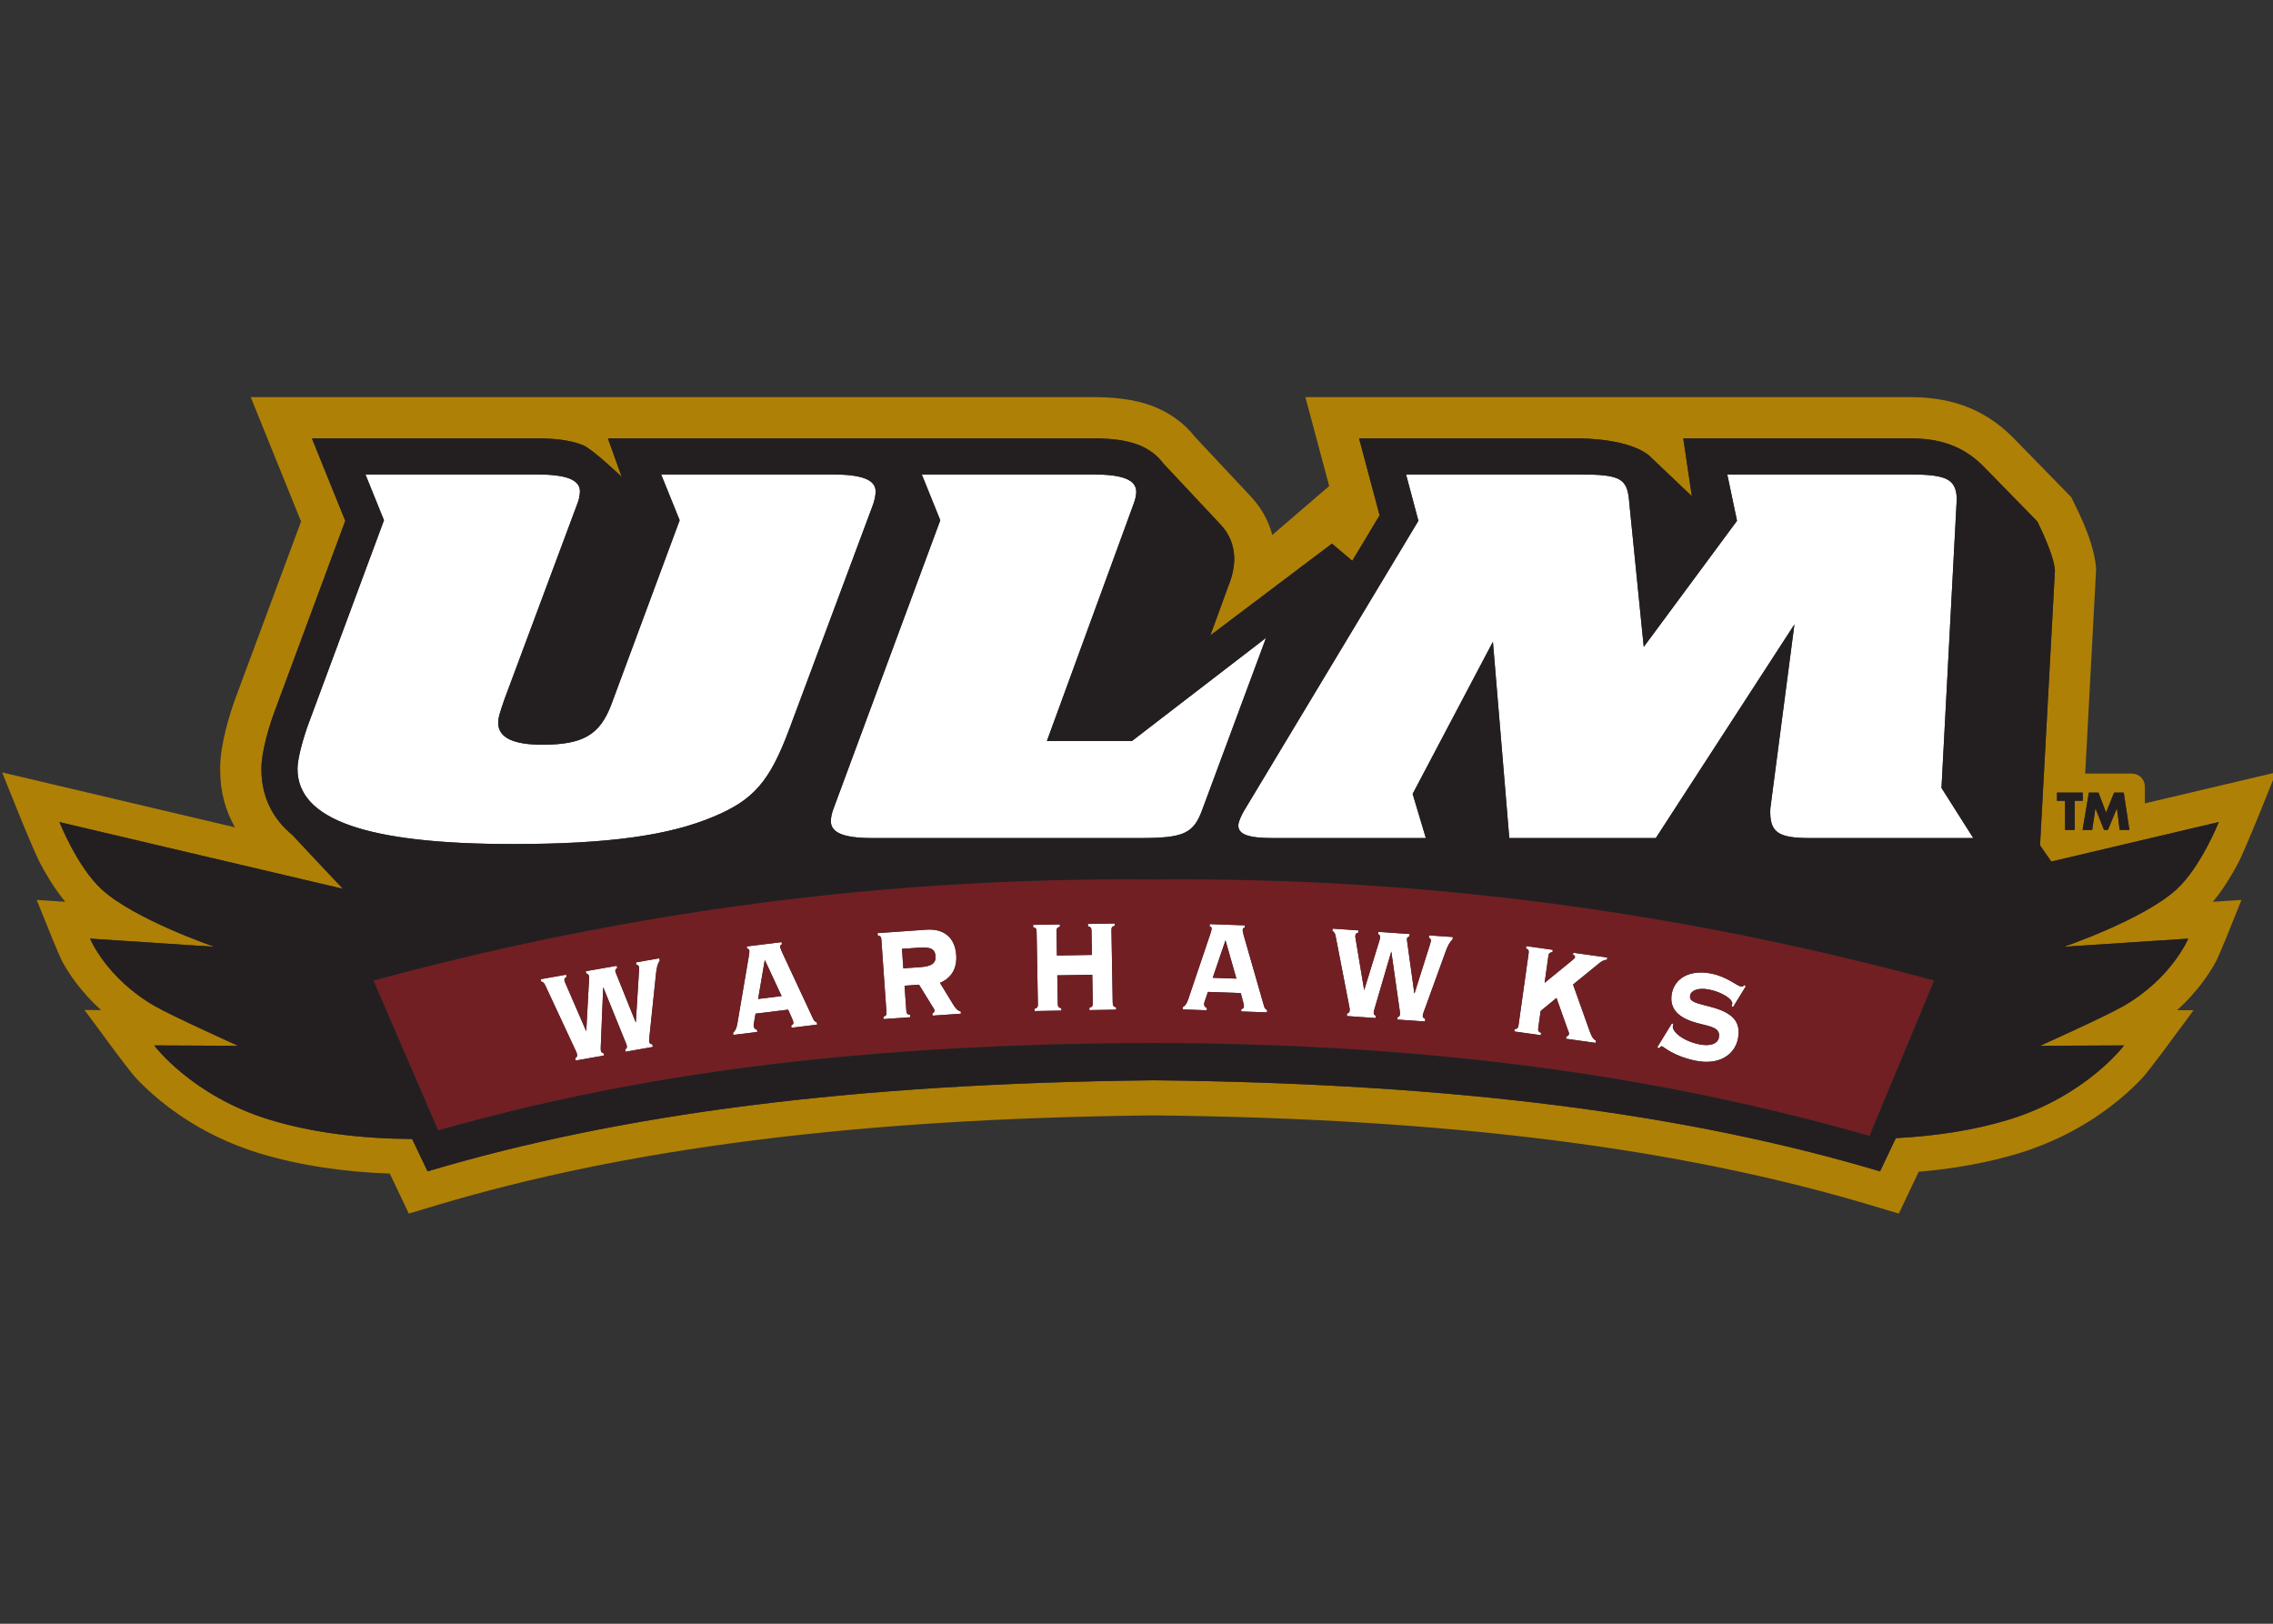 <?xml version="1.0" encoding="UTF-8" standalone="no"?>
<!-- Created with Inkscape (http://www.inkscape.org/) -->

<svg
   xmlns:dc="http://purl.org/dc/elements/1.1/"
   xmlns:cc="http://creativecommons.org/ns#"
   xmlns:rdf="http://www.w3.org/1999/02/22-rdf-syntax-ns#"
   xmlns:svg="http://www.w3.org/2000/svg"
   xmlns="http://www.w3.org/2000/svg"
   version="1.1"
   width="280"
   height="200"
   id="svg2"
   xml:space="preserve"><rect width="100%" height="100%" fill="#333333" stroke="none"/><defs
     id="defs6"><clipPath
       id="clipPath18"><path
         d="m 0,0 1224,0 0,1584 L 0,1584 0,0 z"
         id="path20" /></clipPath></defs><g
     transform="matrix(1.197,0,0,-1.197,-778.675,1641.83)"
     id="g10"><g
       id="g12" /><path
       d="m 723.92,1287.57 c 4.178,1.737 5.81,3.646 7.811,8.974 l 8.537,22.887 c 0.273,0.675 0.365,1.234 0.365,1.626 0,1.18 -1.366,1.74 -4.452,1.74 l -17.618,0 1.904,-4.711 -7.047,-19.001 c -1.179,-3.087 -2.907,-4.096 -7.085,-4.096 -2.997,0 -4.54,0.728 -4.54,2.245 0,0.504 0.092,0.84 0.633,2.41 l 7.503,20.126 c 0.182,0.393 0.273,1.008 0.273,1.287 0,1.18 -1.361,1.74 -4.45,1.74 l -17.623,0 1.907,-4.711 -7.721,-20.811 c -0.631,-1.683 -1.178,-3.758 -1.178,-4.77 0,-5.216 7.083,-7.738 22.162,-7.738 9.901,0 16.079,0.897 20.619,2.803"
       id="path3658"
       style="fill:#ffffff;fill-opacity:1;fill-rule:nonzero;stroke:none" /><path
       d="m 736.301,1288.412 c -0.181,-0.449 -0.273,-0.953 -0.273,-1.29 0,-1.176 1.273,-1.739 4.272,-1.739 l 27.522,0 c 4.541,0 5.536,0.447 6.447,2.971 l 6.542,17.629 -13.798,-10.612 -8.753,0 8.925,24.399 c 0.182,0.448 0.271,0.953 0.271,1.232 0,1.235 -1.363,1.795 -4.453,1.795 l -17.617,0 1.902,-4.711 -10.987,-29.674 z"
       id="path3660"
       style="fill:#ffffff;fill-opacity:1;fill-rule:nonzero;stroke:none" /><path
       d="m 851.898,1320.331 c -0.091,1.96 -1,2.466 -4.813,2.466 l -18.804,0 1,-4.766 -9.599,-12.977 -1.482,14.769 c -0.183,2.58 -0.816,2.974 -5.178,2.974 l -17.8,0 1.271,-4.766 -17.98,-29.897 c -0.273,-0.508 -0.553,-1.066 -0.553,-1.463 0,-0.896 1.002,-1.288 3.544,-1.288 l 15.755,0 -1.359,4.544 8.26,15.657 1.686,-20.201 15.077,0 14.266,21.987 -2.482,-18.958 c -0.091,-2.411 0.724,-3.029 4.084,-3.029 l 16.804,0 -3.271,5.16 1.574,29.788 z"
       id="path3662"
       style="fill:#ffffff;fill-opacity:1;fill-rule:nonzero;stroke:none" /><path
       d="m 715.962,1272.588 0.045,-0.232 c 0.172,-0.037 0.256,-0.106 0.286,-0.292 0.008,-0.032 -0.002,-0.137 -0.01,-0.343 l -0.327,-5.326 -1.977,4.917 c -0.076,0.192 -0.122,0.304 -0.129,0.338 -0.029,0.167 0.037,0.264 0.189,0.36 l -0.044,0.231 -3.191,-0.561 0.044,-0.235 c 0.174,-0.036 0.257,-0.109 0.291,-0.289 0.004,-0.05 0.012,-0.153 0.002,-0.342 l -0.284,-5.319 -2.114,4.878 c -0.07,0.141 -0.117,0.256 -0.129,0.336 -0.036,0.201 0.032,0.298 0.214,0.38 l -0.045,0.235 -2.617,-0.464 0.043,-0.229 c 0.253,-0.079 0.33,-0.204 0.438,-0.423 l 3.146,-6.755 c 0.065,-0.123 0.099,-0.222 0.109,-0.304 0.043,-0.232 0,-0.311 -0.182,-0.393 l 0.047,-0.266 2.922,0.516 -0.042,0.232 c -0.177,0.037 -0.258,0.107 -0.293,0.292 -0.012,0.083 -0.007,0.202 -0.007,0.36 l 0.253,6.15 2.313,-5.701 c 0.056,-0.142 0.103,-0.252 0.118,-0.338 0.031,-0.184 -0.024,-0.278 -0.172,-0.375 l 0.04,-0.232 2.807,0.496 -0.046,0.267 c -0.202,0.031 -0.296,0.102 -0.328,0.25 -0.017,0.118 -0.011,0.238 0.008,0.377 l 0.701,6.714 c 0.055,0.487 0.136,0.898 0.376,1.282 l -0.039,0.233 -2.416,-0.425 z"
       id="path3664"
       style="fill:#ffffff;fill-opacity:1;fill-rule:nonzero;stroke:none" /><path
       d="m 728.541,1268.826 0.688,4.017 1.731,-3.719 -2.419,-0.298 z m 5.627,-1.964 -3.164,6.778 c -0.112,0.259 -0.182,0.453 -0.184,0.506 -0.024,0.183 0.02,0.256 0.169,0.293 l -0.029,0.235 -3.587,-0.442 0.03,-0.233 c 0.153,0 0.212,-0.061 0.239,-0.245 0.005,-0.068 -0.011,-0.258 -0.058,-0.533 l -1.119,-6.573 c -0.092,-0.541 -0.131,-0.985 -0.501,-1.286 l 0.027,-0.236 2.462,0.302 -0.028,0.237 c -0.2,0.041 -0.312,0.149 -0.339,0.367 -0.01,0.084 -0.008,0.169 0.02,0.29 l 0.173,0.992 3.353,0.411 0.409,-0.92 c 0.075,-0.179 0.119,-0.292 0.129,-0.375 0.018,-0.151 -0.052,-0.261 -0.225,-0.333 l 0.029,-0.236 2.64,0.323 -0.028,0.236 c -0.265,0.086 -0.32,0.234 -0.418,0.442"
       id="path3666"
       style="fill:#ffffff;fill-opacity:1;fill-rule:nonzero;stroke:none" /><path
       d="m 745.27,1272.104 -1.784,-0.126 -0.142,2.007 1.728,0.117 c 1.135,0.08 1.669,-0.07 1.729,-0.875 0.053,-0.743 -0.454,-1.05 -1.531,-1.123 m 3.211,-3.624 -1.224,2 c 1.198,0.523 1.77,1.494 1.671,2.877 -0.115,1.703 -1.187,2.727 -3.055,2.599 l -5.043,-0.354 0.017,-0.237 c 0.295,-0.06 0.358,-0.142 0.382,-0.463 l 0.516,-7.401 c 0.022,-0.319 -0.029,-0.407 -0.314,-0.511 l 0.02,-0.236 2.75,0.193 -0.017,0.235 c -0.298,0.064 -0.375,0.142 -0.393,0.464 l -0.18,2.545 1.489,0.104 1.353,-2.192 c 0.105,-0.178 0.229,-0.306 0.238,-0.457 0.01,-0.136 -0.066,-0.242 -0.216,-0.304 l 0.017,-0.234 2.917,0.2 -0.018,0.239 c -0.382,0.073 -0.6,0.414 -0.91,0.933"
       id="path3668"
       style="fill:#ffffff;fill-opacity:1;fill-rule:nonzero;stroke:none" /><path
       d="m 765.033,1268.446 -0.129,7.415 c -0.008,0.322 0.047,0.409 0.337,0.496 l -0.006,0.236 -2.756,-0.048 0.004,-0.234 c 0.29,-0.082 0.362,-0.163 0.369,-0.487 l 0.042,-2.465 -3.602,-0.061 -0.04,2.466 c -0.007,0.319 0.057,0.406 0.348,0.496 l -0.005,0.235 -2.754,-0.047 0.004,-0.237 c 0.293,-0.078 0.349,-0.162 0.356,-0.484 l 0.13,-7.416 c 0.003,-0.323 -0.048,-0.405 -0.345,-0.496 l 0.009,-0.236 2.76,0.05 -0.008,0.236 c -0.291,0.077 -0.364,0.16 -0.365,0.48 l -0.053,2.911 3.6,0.059 0.053,-2.907 c 0.003,-0.32 -0.063,-0.406 -0.355,-0.494 l 0.006,-0.237 2.756,0.048 -0.002,0.236 c -0.291,0.082 -0.347,0.163 -0.354,0.485"
       id="path3670"
       style="fill:#ffffff;fill-opacity:1;fill-rule:nonzero;stroke:none" /><path
       d="m 776.64,1274.866 1.121,-3.945 -2.434,0.085 1.313,3.86 z m -1.917,-6.967 c -0.197,0.075 -0.288,0.195 -0.28,0.415 0.002,0.084 0.019,0.167 0.064,0.286 l 0.326,0.953 3.38,-0.12 0.255,-0.971 c 0.049,-0.187 0.074,-0.308 0.067,-0.392 -10e-4,-0.153 -0.088,-0.25 -0.271,-0.291 l -0.009,-0.238 2.659,-0.095 0.01,0.238 c -0.246,0.126 -0.283,0.277 -0.345,0.5 l -2.064,7.19 c -0.073,0.273 -0.108,0.476 -0.107,0.528 0.008,0.187 0.065,0.25 0.217,0.264 l 0.008,0.237 -3.614,0.127 -0.01,-0.238 c 0.154,-0.021 0.208,-0.091 0.201,-0.277 -0.003,-0.068 -0.049,-0.255 -0.141,-0.522 l -2.134,-6.315 c -0.171,-0.52 -0.282,-0.953 -0.691,-1.193 l -0.008,-0.234 2.477,-0.09 0.01,0.238 z"
       id="path3672"
       style="fill:#ffffff;fill-opacity:1;fill-rule:nonzero;stroke:none" /><path
       d="m 787.969,1275.316 1.42,-7.317 c 0.031,-0.135 0.039,-0.238 0.031,-0.322 -0.013,-0.236 -0.073,-0.3 -0.275,-0.34 l -0.016,-0.268 2.958,-0.208 0.019,0.239 c -0.163,0.078 -0.226,0.167 -0.215,0.352 0.007,0.084 0.043,0.2 0.082,0.35 l 1.731,5.908 0.867,-6.091 c 0.016,-0.154 0.036,-0.27 0.027,-0.355 -0.011,-0.186 -0.086,-0.264 -0.256,-0.323 l -0.018,-0.234 2.85,-0.2 0.019,0.27 c -0.19,0.081 -0.264,0.171 -0.254,0.323 0.003,0.119 0.044,0.233 0.093,0.364 l 2.303,6.345 c 0.173,0.461 0.35,0.839 0.678,1.154 l 0.019,0.236 -2.447,0.172 -0.019,-0.236 c 0.164,-0.078 0.228,-0.169 0.213,-0.354 -0.002,-0.033 -0.038,-0.132 -0.091,-0.334 l -1.608,-5.086 -0.728,5.251 c -0.027,0.205 -0.047,0.324 -0.044,0.359 0.01,0.168 0.099,0.246 0.27,0.301 l 0.019,0.237 -3.236,0.224 -0.016,-0.234 c 0.162,-0.08 0.226,-0.168 0.209,-0.354 -0.002,-0.05 -0.025,-0.148 -0.08,-0.332 l -1.562,-5.087 -0.872,5.24 c -0.029,0.157 -0.049,0.274 -0.04,0.36 0.012,0.2 0.102,0.28 0.297,0.316 l 0.017,0.239 -2.655,0.183 -0.016,-0.236 c 0.226,-0.133 0.273,-0.272 0.326,-0.512"
       id="path3674"
       style="fill:#ffffff;fill-opacity:1;fill-rule:nonzero;stroke:none" /><path
       d="m 809.118,1265.331 c -0.276,0.125 -0.335,0.216 -0.29,0.535 l 0.245,1.724 1.63,1.342 1.141,-3.214 c 0.071,-0.199 0.162,-0.348 0.143,-0.499 -0.018,-0.134 -0.117,-0.221 -0.274,-0.249 l -0.034,-0.236 3.061,-0.429 0.031,0.234 c -0.354,0.168 -0.494,0.546 -0.701,1.104 l -1.663,4.67 2.666,2.169 c 0.208,0.174 0.427,0.347 0.826,0.377 l 0.029,0.236 -3.495,0.488 -0.033,-0.23 c 0.164,-0.025 0.228,-0.086 0.206,-0.233 -0.013,-0.085 -0.16,-0.219 -0.395,-0.408 l -2.728,-2.226 0.38,2.727 c 0.046,0.318 0.123,0.39 0.428,0.433 l 0.029,0.237 -2.727,0.383 -0.034,-0.233 c 0.275,-0.127 0.319,-0.218 0.273,-0.536 l -1.032,-7.345 c -0.044,-0.318 -0.11,-0.393 -0.414,-0.437 l -0.03,-0.233 2.732,-0.382 0.03,0.231 z"
       id="path3676"
       style="fill:#ffffff;fill-opacity:1;fill-rule:nonzero;stroke:none" /><path
       d="m 822.746,1266.203 -0.153,0.135 -1.509,-2.461 0.155,-0.135 c 0.14,0.148 0.23,0.235 0.322,0.216 0.152,-0.031 1.155,-1.034 3.547,-1.502 2.303,-0.443 3.94,0.596 4.272,2.287 0.341,1.76 -0.581,2.676 -2.757,3.256 -1.5,0.394 -2.298,0.517 -2.164,1.193 0.1,0.515 0.822,0.824 1.951,0.603 1.332,-0.26 2.469,-1.012 2.381,-1.475 -0.012,-0.054 -0.055,-0.114 -0.082,-0.212 l 0.155,-0.134 1.321,2.153 -0.156,0.136 c -0.136,-0.183 -0.218,-0.183 -0.366,-0.151 -0.42,0.079 -1.413,1.012 -3.062,1.332 -2.175,0.423 -3.718,-0.479 -4.026,-2.039 -0.301,-1.577 0.646,-2.585 2.83,-3.116 1.318,-0.323 2.192,-0.475 2.008,-1.44 -0.119,-0.612 -0.832,-0.922 -1.976,-0.698 -1.698,0.329 -2.875,1.317 -2.757,1.911 0.009,0.05 0.031,0.099 0.066,0.141"
       id="path3678"
       style="fill:#ffffff;fill-opacity:1;fill-rule:nonzero;stroke:none" /><path
       d="m 875.715,1275.036 c 0,0 -1.677,-4.056 -6.625,-6.918 -1.876,-1.082 -8.623,-4.112 -8.623,-4.112 l 8.644,0.04 c 0,0 -3.877,-5.2 -11.873,-7.642 -3.586,-1.095 -7.552,-1.688 -11.612,-1.898 l -1.624,-3.418 c -19.778,5.899 -43.608,9.047 -74.708,9.371 -31.161,-0.324 -54.993,-3.472 -74.77,-9.371 l -1.587,3.331 c -5.112,0.027 -10.191,0.617 -14.675,1.985 -7.995,2.442 -11.873,7.642 -11.873,7.642 l 8.644,-0.04 c 0,0 -6.747,3.03 -8.622,4.112 -4.949,2.862 -6.621,6.918 -6.621,6.918 l 12.798,-0.839 c 0,0 -8.19,2.794 -11.592,5.897 -2.518,2.302 -4.356,6.938 -4.356,6.938 0,0 15.934,-3.767 29.17,-6.868 -1.971,2.091 -5.05,5.363 -5.182,5.519 -2.031,1.672 -3.204,3.91 -3.204,6.822 0,1.73 0.761,4.335 1.418,6.072 l 7.213,19.45 -3.435,8.485 23.134,0 c 1.643,0 3.339,-0.132 4.75,-0.689 0.974,-0.385 3.998,-3.272 3.998,-3.272 l -1.419,3.961 49.92,0 c 1.641,0 3.359,-0.129 4.782,-0.706 0.913,-0.373 1.818,-0.99 2.463,-1.883 l 5.909,-6.304 c 0.792,-0.848 1.383,-2.019 1.383,-3.514 0,-0.824 -0.211,-1.804 -0.546,-2.629 l -1.915,-5.237 12.517,9.443 2.089,-1.767 2.813,4.679 -2.113,7.918 22.644,0 c 5.516,-0.099 7.166,-1.681 7.439,-1.991 l 4.165,-3.961 -0.884,5.952 23.337,0 c 2.864,0 5.371,-0.646 7.617,-2.94 l 5.479,-5.605 c 0,0 0.456,-0.908 0.887,-1.933 0.417,-0.994 0.885,-2.271 0.928,-3.13 l -1.532,-28.27 1.159,-1.668 c 9.31,2.192 17.237,4.066 17.237,4.066 0,0 -1.838,-4.636 -4.358,-6.938 -3.4,-3.103 -11.591,-5.897 -11.591,-5.897 l 12.803,0.839 z m -13.505,15.027 2.653,0 0,-0.845 -0.829,0 0,-2.998 -0.995,0 0,2.998 -0.829,0 0,0.845 z m 3.282,0 0.989,0 0.778,-2.055 0.829,2.055 0.993,0 0.582,-3.843 -1.003,0 -0.278,2.212 -0.011,0 -0.921,-2.212 -0.399,0 -0.88,2.212 -0.009,0 -0.326,-2.212 -0.993,0 0.649,3.843 z m 15.319,-7.339 c 0.86,1.605 3.939,9.413 3.939,9.413 l -13.497,-3.186 0,1.74 c 0,0.733 -0.595,1.327 -1.33,1.327 l -4.809,0 1.122,21.002 c -0.074,1.723 -0.873,3.752 -1.249,4.655 -0.49,1.157 -1.313,2.792 -1.313,2.792 l -5.933,6.072 c -3.28,3.351 -7.03,4.216 -10.655,4.216 l -62.225,0 2.45,-9.149 -5.851,-5.032 c -0.427,1.587 -1.239,2.914 -2.203,3.944 l -5.755,6.141 c -1.176,1.516 -2.698,2.501 -4.126,3.081 -2.216,0.898 -4.615,1.015 -6.373,1.015 l -86.678,0 5.181,-12.795 -6.644,-17.897 c -0.676,-1.802 -1.685,-5.006 -1.685,-7.558 0,-2.382 0.546,-4.281 1.527,-6.019 -12.304,2.897 -23.954,5.651 -23.954,5.651 0,0 3.08,-7.808 3.94,-9.413 0.598,-1.121 1.462,-2.583 2.552,-3.901 l -2.941,0.195 c 0,0 1.214,-3.024 1.609,-3.988 0.42,-1.023 0.89,-2.119 1.055,-2.414 0.293,-0.535 0.748,-1.287 1.397,-2.144 0.647,-0.855 1.495,-1.822 2.563,-2.792 l -1.706,0.011 c 0,0 2.424,-3.29 3.214,-4.346 0.76,-1.008 1.679,-2.221 2.042,-2.611 0.586,-0.63 1.442,-1.473 2.57,-2.394 2.257,-1.837 5.634,-4.007 10.161,-5.389 4.218,-1.285 8.824,-1.925 13.431,-2.094 l 1.955,-4.113 2.962,0.885 c 19.335,5.765 42.789,8.891 73.703,9.217 30.884,-0.321 54.364,-3.447 73.71,-9.217 l 2.969,-0.885 2.042,4.302 c 3.546,0.302 7.049,0.907 10.313,1.905 4.53,1.382 7.907,3.552 10.164,5.389 1.128,0.921 1.985,1.764 2.57,2.394 0.365,0.39 1.283,1.603 2.043,2.611 0.793,1.056 3.197,4.319 3.197,4.319 l -1.694,0.01 c 1.072,0.97 1.915,1.935 2.568,2.799 0.648,0.857 1.103,1.609 1.398,2.144 0.163,0.295 0.633,1.391 1.053,2.414 0.396,0.964 1.609,3.988 1.609,3.988 l -2.944,-0.195 c 1.093,1.318 1.956,2.78 2.556,3.901"
       id="path3680"
       style="fill:#af8006;fill-opacity:1;fill-rule:nonzero;stroke:none" /><path
       d="m 728.541,1268.826 2.419,0.298 -1.731,3.719 -0.688,-4.017 z"
       id="path3682"
       style="fill:#711f23;fill-opacity:1;fill-rule:nonzero;stroke:none" /><path
       d="m 776.64,1274.866 -1.313,-3.86 2.434,-0.085 -1.121,3.945 z"
       id="path3684"
       style="fill:#711f23;fill-opacity:1;fill-rule:nonzero;stroke:none" /><path
       d="m 745.072,1274.102 -1.728,-0.116 0.142,-2.009 1.784,0.127 c 1.077,0.074 1.584,0.381 1.531,1.123 -0.06,0.806 -0.594,0.956 -1.729,0.875"
       id="path3686"
       style="fill:#711f23;fill-opacity:1;fill-rule:nonzero;stroke:none" /><path
       d="m 772.243,1267.985 c 0.409,0.24 0.521,0.673 0.691,1.192 l 2.134,6.316 c 0.093,0.267 0.139,0.454 0.142,0.522 0.007,0.186 -0.047,0.256 -0.201,0.277 l 0.009,0.238 3.615,-0.128 -0.008,-0.236 c -0.153,-0.014 -0.209,-0.077 -0.218,-0.264 -10e-4,-0.052 0.034,-0.255 0.107,-0.528 l 2.065,-7.19 c 0.061,-0.223 0.099,-0.374 0.345,-0.5 l -0.01,-0.239 -2.659,0.096 0.009,0.237 c 0.182,0.042 0.269,0.139 0.27,0.292 0.008,0.084 -0.018,0.205 -0.066,0.392 l -0.255,0.971 -3.38,0.119 -0.326,-0.952 c -0.045,-0.119 -0.063,-0.202 -0.065,-0.286 -0.008,-0.22 0.083,-0.34 0.28,-0.415 l -0.009,-0.238 -2.478,0.09 0.008,0.234 z m 15.416,8.08 2.654,-0.183 -0.016,-0.24 c -0.196,-0.036 -0.285,-0.115 -0.297,-0.316 -0.009,-0.086 0.011,-0.203 0.04,-0.36 l 0.872,-5.24 1.561,5.087 c 0.055,0.185 0.079,0.283 0.081,0.333 0.016,0.186 -0.047,0.273 -0.209,0.354 l 0.015,0.234 3.237,-0.225 -0.019,-0.236 c -0.171,-0.055 -0.261,-0.134 -0.271,-0.301 -0.002,-0.036 0.018,-0.154 0.044,-0.36 l 0.729,-5.251 1.607,5.086 c 0.054,0.202 0.089,0.301 0.091,0.334 0.016,0.185 -0.049,0.277 -0.213,0.354 l 0.02,0.237 2.446,-0.173 -0.018,-0.235 c -0.329,-0.316 -0.505,-0.693 -0.678,-1.154 l -2.304,-6.345 c -0.049,-0.132 -0.09,-0.245 -0.093,-0.365 -0.009,-0.152 0.065,-0.241 0.254,-0.323 l -0.018,-0.269 -2.85,0.199 0.018,0.235 c 0.17,0.058 0.245,0.136 0.255,0.323 0.009,0.085 -0.01,0.201 -0.027,0.355 l -0.866,6.09 -1.732,-5.908 c -0.039,-0.15 -0.075,-0.265 -0.082,-0.349 -0.01,-0.185 0.052,-0.275 0.215,-0.353 l -0.018,-0.238 -2.958,0.208 0.015,0.268 c 0.203,0.039 0.263,0.104 0.276,0.34 0.008,0.084 0,0.187 -0.031,0.322 l -1.42,7.317 c -0.053,0.24 -0.1,0.379 -0.327,0.511 l 0.017,0.237 z m 18.727,-10.351 c 0.304,0.045 0.37,0.12 0.414,0.438 l 1.032,7.344 c 0.046,0.319 0.002,0.41 -0.273,0.536 l 0.034,0.234 2.727,-0.384 -0.029,-0.236 c -0.305,-0.043 -0.382,-0.115 -0.428,-0.433 l -0.38,-2.728 2.728,2.227 c 0.235,0.189 0.382,0.322 0.395,0.408 0.022,0.147 -0.042,0.207 -0.206,0.233 l 0.033,0.23 3.495,-0.489 -0.029,-0.235 c -0.399,-0.031 -0.618,-0.203 -0.826,-0.377 l -2.666,-2.169 1.663,-4.671 c 0.207,-0.557 0.347,-0.935 0.701,-1.103 l -0.031,-0.234 -3.061,0.429 0.034,0.236 c 0.157,0.027 0.256,0.115 0.274,0.248 0.019,0.151 -0.072,0.301 -0.143,0.5 l -1.141,3.214 -1.63,-1.343 -0.245,-1.723 c -0.045,-0.319 0.014,-0.411 0.29,-0.535 l -0.03,-0.232 -2.732,0.383 0.03,0.232 z m 19.051,-1.563 c 1.144,-0.224 1.857,0.086 1.976,0.698 0.184,0.966 -0.691,1.117 -2.008,1.441 -2.184,0.53 -3.131,1.538 -2.83,3.115 0.308,1.56 1.851,2.462 4.026,2.039 1.649,-0.319 2.642,-1.252 3.062,-1.332 0.148,-0.031 0.23,-0.031 0.366,0.151 l 0.156,-0.135 -1.321,-2.153 -0.155,0.134 c 0.027,0.097 0.07,0.158 0.082,0.211 0.088,0.463 -1.049,1.215 -2.381,1.476 -1.129,0.221 -1.852,-0.088 -1.951,-0.604 -0.134,-0.676 0.664,-0.798 2.164,-1.193 2.176,-0.58 3.098,-1.496 2.757,-3.256 -0.332,-1.691 -1.969,-2.73 -4.272,-2.286 -2.392,0.467 -3.395,1.47 -3.547,1.501 -0.092,0.019 -0.182,-0.068 -0.322,-0.216 l -0.155,0.136 1.509,2.46 0.153,-0.135 c -0.035,-0.042 -0.057,-0.091 -0.066,-0.141 -0.118,-0.594 1.059,-1.581 2.757,-1.911 m -62.804,3.527 -0.006,0.237 c 0.292,0.088 0.358,0.174 0.355,0.494 l -0.052,2.907 -3.601,-0.06 0.053,-2.91 c 10e-4,-0.32 0.074,-0.403 0.365,-0.481 l 0.008,-0.236 -2.76,-0.05 -0.009,0.236 c 0.297,0.091 0.348,0.174 0.345,0.497 l -0.13,7.416 c -0.007,0.321 -0.062,0.405 -0.355,0.483 l -0.005,0.238 2.754,0.046 0.005,-0.234 c -0.291,-0.091 -0.355,-0.178 -0.348,-0.497 l 0.04,-2.466 3.602,0.062 -0.042,2.465 c -0.006,0.323 -0.079,0.405 -0.369,0.486 l -0.004,0.234 2.756,0.048 0.006,-0.236 c -0.29,-0.086 -0.345,-0.173 -0.337,-0.496 l 0.129,-7.415 c 0.007,-0.321 0.064,-0.403 0.355,-0.485 l 10e-4,-0.236 -2.756,-0.047 z m -16.141,-0.57 -0.017,0.233 c 0.151,0.063 0.226,0.169 0.216,0.306 -0.009,0.15 -0.133,0.278 -0.238,0.455 l -1.353,2.193 -1.489,-0.104 0.181,-2.544 c 0.017,-0.323 0.095,-0.4 0.392,-0.465 l 0.017,-0.236 -2.75,-0.192 -0.02,0.236 c 0.286,0.105 0.336,0.192 0.314,0.512 l -0.516,7.4 c -0.024,0.32 -0.087,0.402 -0.382,0.463 l -0.017,0.237 5.043,0.354 c 1.868,0.129 2.94,-0.897 3.056,-2.599 0.098,-1.383 -0.474,-2.354 -1.671,-2.876 l 1.223,-2 c 0.31,-0.52 0.529,-0.861 0.91,-0.934 l 0.018,-0.238 -2.917,-0.201 z m -14.519,-1.247 -0.028,0.236 c 0.173,0.073 0.243,0.182 0.225,0.333 -0.01,0.084 -0.054,0.196 -0.129,0.375 l -0.409,0.92 -3.353,-0.411 -0.173,-0.992 c -0.028,-0.121 -0.03,-0.206 -0.02,-0.29 0.027,-0.217 0.138,-0.325 0.339,-0.367 l 0.028,-0.237 -2.462,-0.302 -0.027,0.236 c 0.37,0.301 0.409,0.746 0.501,1.286 l 1.119,6.573 c 0.047,0.275 0.063,0.466 0.057,0.534 -0.026,0.183 -0.086,0.245 -0.238,0.245 l -0.03,0.232 3.587,0.442 0.029,-0.234 c -0.149,-0.038 -0.193,-0.111 -0.169,-0.294 0.002,-0.053 0.071,-0.246 0.184,-0.505 l 3.164,-6.779 c 0.097,-0.208 0.153,-0.356 0.418,-0.442 l 0.028,-0.236 -2.641,-0.323 z m -13.932,5.637 -0.701,-6.714 c -0.019,-0.139 -0.026,-0.259 -0.008,-0.377 0.032,-0.148 0.126,-0.219 0.328,-0.25 l 0.046,-0.267 -2.808,-0.496 -0.039,0.232 c 0.148,0.097 0.202,0.192 0.172,0.375 -0.016,0.086 -0.062,0.196 -0.118,0.338 l -2.314,5.701 -0.252,-6.15 c 0,-0.158 -0.005,-0.277 0.006,-0.36 0.036,-0.185 0.117,-0.255 0.293,-0.292 l 0.042,-0.232 -2.922,-0.516 -0.046,0.266 c 0.182,0.083 0.225,0.161 0.182,0.393 -0.011,0.082 -0.045,0.181 -0.109,0.304 l -3.147,6.755 c -0.107,0.219 -0.184,0.344 -0.437,0.423 l -0.043,0.229 2.617,0.464 0.045,-0.235 c -0.183,-0.082 -0.25,-0.179 -0.214,-0.38 0.012,-0.08 0.059,-0.195 0.129,-0.336 l 2.113,-4.878 0.284,5.319 c 0.011,0.189 0.002,0.292 -9e-4,0.342 -0.035,0.18 -0.118,0.253 -0.292,0.289 l -0.043,0.235 3.191,0.561 0.044,-0.231 c -0.152,-0.096 -0.218,-0.193 -0.19,-0.36 0.007,-0.034 0.054,-0.146 0.129,-0.338 l 1.978,-4.917 0.327,5.326 c 0.008,0.206 0.018,0.311 0.01,0.343 -0.03,0.186 -0.114,0.255 -0.286,0.292 l -0.045,0.232 2.416,0.425 0.039,-0.233 c -0.24,-0.384 -0.321,-0.795 -0.376,-1.282 m 51.221,9.627 c -30.557,0.299 -57.248,-4.158 -80.308,-10.402 l 6.66,-15.424 c 21.705,6.174 44.741,8.907 73.68,8.999 28.873,-0.092 51.918,-3.384 73.623,-9.563 l 6.655,15.988 c -23.061,6.244 -49.754,10.701 -80.31,10.402"
       id="path3688"
       style="fill:#711f23;fill-opacity:1;fill-rule:nonzero;stroke:none" /><path
       d="m 863.039,1286.22 0.995,0 0,2.999 0.829,0 0,0.845 -2.653,0 0,-0.845 0.829,0 0,-2.999 z"
       id="path3690"
       style="fill:#231f20;fill-opacity:1;fill-rule:nonzero;stroke:none" /><path
       d="m 865.836,1286.22 0.326,2.212 0.009,0 0.88,-2.212 0.399,0 0.921,2.212 0.011,0 0.278,-2.212 1.003,0 -0.582,3.844 -0.993,0 -0.829,-2.055 -0.778,2.055 -0.989,0 -0.649,-3.844 0.993,0 z"
       id="path3692"
       style="fill:#231f20;fill-opacity:1;fill-rule:nonzero;stroke:none" /><path
       d="m 836.791,1285.382 c -3.359,0 -4.175,0.618 -4.084,3.029 l 2.482,18.958 -14.265,-21.987 -15.077,0 -1.687,20.201 -8.26,-15.657 1.36,-4.544 -15.755,0 c -2.542,0 -3.544,0.392 -3.544,1.289 0,0.396 0.279,0.955 0.553,1.462 l 17.979,29.897 -1.27,4.767 17.799,0 c 4.363,0 4.996,-0.395 5.178,-2.975 l 1.483,-14.769 9.598,12.977 -1,4.767 18.805,0 c 3.812,0 4.722,-0.507 4.812,-2.467 l -1.574,-29.788 3.272,-5.16 -16.805,0 z m 6.126,-30.647 c -21.705,6.179 -44.75,9.47 -73.623,9.563 -28.939,-0.093 -51.975,-2.826 -73.68,-8.999 l -6.66,15.424 c 23.06,6.244 49.751,10.701 80.308,10.401 30.556,0.3 57.249,-4.157 80.31,-10.401 l -6.655,-15.988 z m -161.778,37.77 c 0,1.012 0.547,3.086 1.178,4.769 l 7.721,20.811 -1.907,4.712 17.623,0 c 3.089,0 4.45,-0.561 4.45,-1.741 0,-0.278 -0.091,-0.894 -0.273,-1.286 l -7.503,-20.126 c -0.541,-1.57 -0.633,-1.906 -0.633,-2.411 0,-1.516 1.543,-2.244 4.54,-2.244 4.178,0 5.906,1.008 7.085,4.095 l 7.047,19.001 -1.905,4.712 17.619,0 c 3.086,0 4.452,-0.561 4.452,-1.741 0,-0.391 -0.092,-0.951 -0.365,-1.626 l -8.538,-22.887 c -2.001,-5.327 -3.632,-7.236 -7.81,-8.973 -4.54,-1.906 -10.718,-2.803 -20.619,-2.803 -15.079,0 -22.162,2.521 -22.162,7.738 m 81.864,30.292 c 3.09,0 4.453,-0.561 4.453,-1.796 0,-0.279 -0.089,-0.784 -0.271,-1.231 l -8.925,-24.399 8.753,0 13.798,10.612 -6.542,-17.63 c -0.912,-2.523 -1.907,-2.971 -6.448,-2.971 l -27.521,0 c -2.999,0 -4.273,0.563 -4.273,1.74 0,0.336 0.093,0.84 0.274,1.289 l 10.987,29.674 -1.902,4.712 17.617,0 z m 115.857,-35.766 c 0,0 -7.926,-1.873 -17.236,-4.066 l -1.159,1.669 1.532,28.269 c -0.043,0.859 -0.512,2.137 -0.929,3.131 -0.43,1.025 -0.886,1.932 -0.886,1.932 l -5.479,5.605 c -2.246,2.294 -4.753,2.941 -7.617,2.941 l -23.337,0 0.884,-5.952 -4.165,3.961 c -0.273,0.31 -1.923,1.892 -7.439,1.991 l -22.644,0 2.113,-7.918 -2.813,-4.679 -2.089,1.766 -12.517,-9.443 1.915,5.238 c 0.335,0.825 0.546,1.804 0.546,2.629 0,1.495 -0.591,2.666 -1.383,3.514 l -5.909,6.304 c -0.645,0.893 -1.55,1.51 -2.463,1.883 -1.423,0.576 -3.141,0.706 -4.782,0.706 l -49.92,0 1.419,-3.962 c 0,0 -3.024,2.888 -3.998,3.272 -1.411,0.558 -3.108,0.69 -4.75,0.69 l -23.134,0 3.435,-8.485 -7.213,-19.451 c -0.657,-1.736 -1.418,-4.341 -1.418,-6.071 0,-2.913 1.173,-5.15 3.204,-6.822 0.132,-0.156 3.211,-3.428 5.182,-5.519 -13.236,3.101 -29.17,6.867 -29.17,6.867 0,0 1.838,-4.635 4.356,-6.937 3.401,-3.104 11.592,-5.898 11.592,-5.898 l -12.798,0.84 c 0,0 1.672,-4.056 6.621,-6.918 1.875,-1.082 8.622,-4.112 8.622,-4.112 l -8.644,0.04 c 0,0 3.878,-5.2 11.873,-7.642 4.484,-1.369 9.563,-1.958 14.675,-1.985 l 1.586,-3.331 c 19.778,5.899 43.61,9.047 74.771,9.371 31.1,-0.324 54.93,-3.472 74.708,-9.371 l 1.624,3.418 c 4.06,0.209 8.025,0.803 11.612,1.898 7.995,2.442 11.873,7.642 11.873,7.642 l -8.644,-0.04 c 0,0 6.747,3.03 8.623,4.112 4.948,2.862 6.625,6.918 6.625,6.918 l -12.803,-0.84 c 0,0 8.191,2.794 11.591,5.898 2.519,2.302 4.357,6.937 4.357,6.937"
       id="path3694"
       style="fill:#231f20;fill-opacity:1;fill-rule:nonzero;stroke:none" /></g></svg>